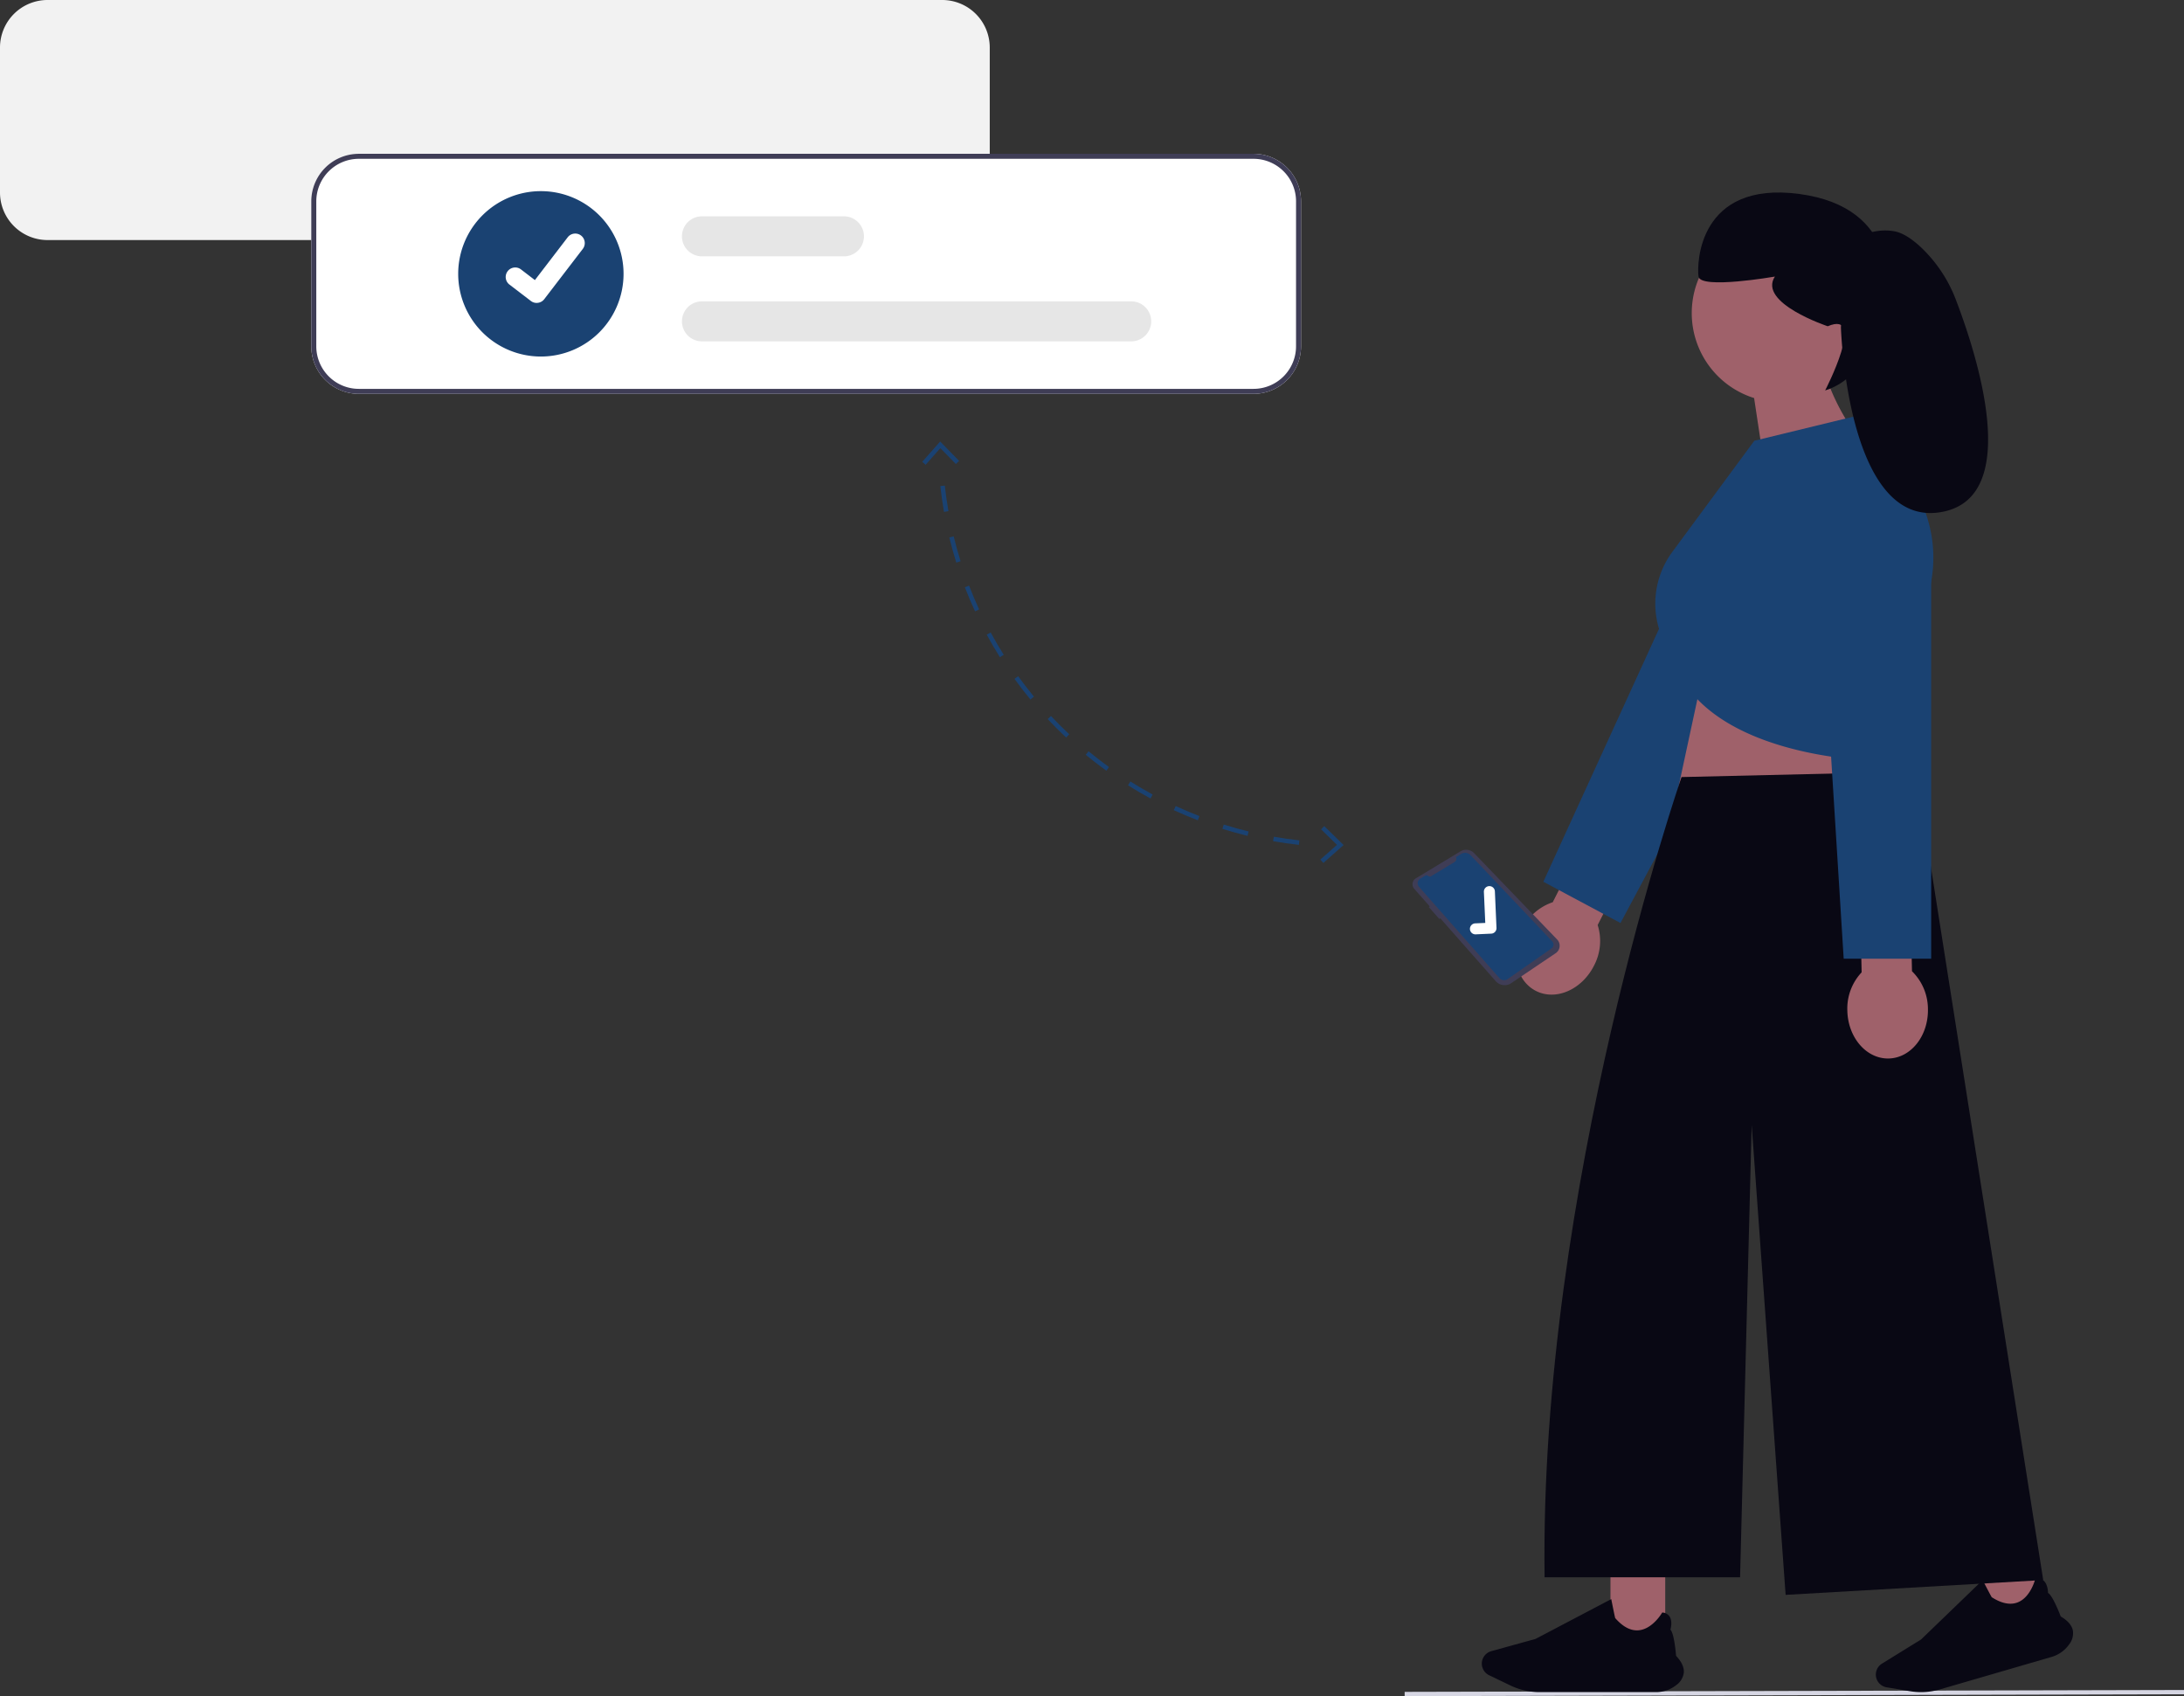<svg xmlns="http://www.w3.org/2000/svg" width="800.277" height="621.381" viewBox="0 0 800.277 621.381" xmlns:xlink="http://www.w3.org/1999/xlink" role="img" artist="Katerina Limpitsouni" source="https://undraw.co/"><rect x="0" y="0" width="800.277" height="621.381" fill="#333333" stroke="none"/><g transform="translate(-577 -242)"><g transform="translate(577 242)"><g transform="translate(514.703 70.527)"><path d="M0,1.5,285.573.815l0-1.565L0-.065Z" transform="translate(0.002 549.354)" fill="#d6d6e3"/><path d="M166.771,333.062l14.308-28.2,16.463,8.354-14.308,28.2a19.377,19.377,0,0,1-1.36,14.919c-4.46,8.789-13.972,12.922-21.246,9.231s-9.555-13.808-5.095-22.6a19.378,19.378,0,0,1,11.238-9.906Z" transform="translate(-112.508 -73.057)" fill="#9f616a"/><path d="M190.229,210.484l-72.285,135.1L89.68,330.466,153,192.033" transform="translate(-38.858 -77.965)" fill="#1A4272"/><path d="M83.817,240.057l-19.7,91.5,85.864,3s-11.249-63.548-7.256-74.531L83.817,240.057Z" transform="translate(28.068 -75.876)" fill="#9f616a"/><rect width="20.065" height="26.446" transform="translate(75.417 504.69)" fill="#9f616a"/><path d="M207.97,608.036a6.562,6.562,0,0,0,2.753-4.611c.127-1.911-.829-3.961-2.841-6.093-.048-.614-.673-8.216-2.064-9.578.117-.407.825-3.1-.336-4.857a3.378,3.378,0,0,0-2.622-1.43l-.052-.005-.026.045c-.034.059-3.419,5.941-8.513,6.457-2.92.3-5.843-1.206-8.689-4.466-.1-.241-.906-4.212-1.425-6.84l-.021-.105-27.751,14.587-16.221,4.489a4.722,4.722,0,0,0-.786,8.807l7.863,3.78a24.6,24.6,0,0,0,10.594,2.414h42.651a11.911,11.911,0,0,0,7.487-2.592Z" transform="translate(-108.427 -61.241)" fill="#090814"/><rect width="20.065" height="26.446" transform="translate(208.549 498.23) rotate(-16.22)" fill="#9f616a"/><path d="M70.816,593.479a6.562,6.562,0,0,0,1.356-5.2c-.412-1.87-1.9-3.572-4.43-5.057-.218-.576-2.941-7.7-4.657-8.62,0-.423-.075-3.212-1.68-4.57a3.378,3.378,0,0,0-2.917-.64l-.051.009-.012.051c-.016.066-1.624,6.659-6.37,8.578-2.721,1.1-5.948.474-9.591-1.861-.165-.2-2.047-3.791-3.279-6.17l-.049-.1L16.562,591.664,2.24,600.505a4.722,4.722,0,0,0,1.7,8.676l8.606,1.433a24.6,24.6,0,0,0,10.847-.641l40.953-11.914a11.911,11.911,0,0,0,6.465-4.58Z" transform="translate(172.661 -61.556)" fill="#090814"/><path d="M146.606,286.03l-85.864,2S8.565,438.43,10.562,581.2H82.189l4.253-165.737L98.883,587.637l94.389-5.435Z" transform="translate(40.717 -73.877)" fill="#090814"/><path d="M71.408,126.411A32.62,32.62,0,1,1,122.042,153.6a80.978,80.978,0,0,0,10.671,18.824l-32.147,26.789L94.26,157.541a32.633,32.633,0,0,1-22.852-31.13Z" transform="translate(33.791 -82.238)" fill="#9f616a"/><path d="M85.368,170.249l36.941-8.986,23.679,30.319a48.82,48.82,0,0,1,2.478,36.927l-19.635,58.906s-59.905-1-72.884-35.943l-3.721-7.752a31.9,31.9,0,0,1,3-32.62Z" transform="translate(42.758 -79.303)" fill="#1A4272"/><path d="M56.225,357.84l-.686-31.612,18.457-.4.686,31.612a19.377,19.377,0,0,1,5.839,13.8c.214,9.854-6.224,17.985-14.379,18.162S51.2,381.73,50.99,371.876a19.378,19.378,0,0,1,5.235-14.036Z" transform="translate(111.222 -72.146)" fill="#9f616a"/><path d="M91.382,204.882V358.107H59.328L49.854,206.175" transform="translate(101.547 -77.406)" fill="#1A4272"/><path d="M112.709,131.716s-25.693-8.524-19.359-18.2c0,0-27.269,4.75-27.973,0s0-35.186,36.945-30.26,32.019,35.889,32.019,35.889-2.7,29.931-22.577,36.089C111.763,155.235,127.135,125.559,112.709,131.716Z" transform="translate(42.314 -82.719)" fill="#090814"/><path d="M33.131,100.163s7.587-5.479,16.437-3.793c3.1.59,6.376,2.858,9.33,5.557a51.687,51.687,0,0,1,13.227,19.845C79.862,142.052,96.1,192.78,67.692,199c-35.615,7.8-37.827-67.541-37.827-67.541l3.266-31.294Z" transform="translate(129.989 -82.14)" fill="#090814"/></g><path d="M884.5,364.922H556.642a17.422,17.422,0,0,0-17.406,17.406v53.133a17.422,17.422,0,0,0,17.406,17.406H884.5a17.421,17.421,0,0,0,17.406-17.406V382.328A17.422,17.422,0,0,0,884.5,364.922Z" transform="translate(-539.236 -364.922)" fill="#f2f2f2"/><g transform="translate(516.388 323.772) rotate(-40)"><path d="M2.655,0A2.5,2.5,0,0,0,.217,2.562L.43,11.146,0,11.185l.155,5.83.42-.052.764,30.75a4.336,4.336,0,0,0,3.88,4.2l19.552,2.058a3.282,3.282,0,0,0,3.618-3.486L25.424,6.7A4.061,4.061,0,0,0,22,2.965L3.121.033h0A2.5,2.5,0,0,0,2.654,0Z" fill="#3f3d56"/><path d="M15.762,3.431,5.839,1.89a.822.822,0,0,1-.691-.723h0A.931.931,0,0,0,4.365.348L2.275.023A1.972,1.972,0,0,0,0,2.02L1.075,46.6a2.252,2.252,0,0,0,2.052,2.189l19.538,1.737a1.739,1.739,0,0,0,1.89-1.837L21.918,5.309a2.806,2.806,0,0,0-2.37-2.6l-2.2-.342A1.4,1.4,0,0,1,15.762,3.431Z" transform="translate(2.025 1.127)" fill="#1A4272"/><path d="M6.542,14.661a2,2,0,0,1-1.2-.4l-.021-.016L.788,10.78a2.013,2.013,0,0,1,2.45-3.2l2.934,2.25L13.1.788A2.012,2.012,0,0,1,15.926.415h0l-.043.06.044-.06A2.015,2.015,0,0,1,16.3,3.238L8.145,13.874a2.014,2.014,0,0,1-1.6.785Z" transform="translate(5.948 19.063)" fill="#fff"/></g><g transform="translate(114.065 56.349)"><path d="M749.8,381.458H421.937a17.422,17.422,0,0,0-17.406,17.406V452A17.422,17.422,0,0,0,421.937,469.4H749.8A17.422,17.422,0,0,0,767.2,452V398.863A17.422,17.422,0,0,0,749.8,381.458Z" transform="translate(-404.531 -381.458)" fill="#fff"/><path d="M749.8,381.458H421.937a17.422,17.422,0,0,0-17.406,17.406V452A17.422,17.422,0,0,0,421.937,469.4H749.8A17.422,17.422,0,0,0,767.2,452V398.863A17.422,17.422,0,0,0,749.8,381.458ZM765.369,452A15.6,15.6,0,0,1,749.8,467.57H421.937A15.6,15.6,0,0,1,406.363,452V398.863a15.6,15.6,0,0,1,15.574-15.574H749.8a15.6,15.6,0,0,1,15.574,15.574Z" transform="translate(-404.531 -381.458)" fill="#3f3d56"/><path d="M486.413,455.155a30.295,30.295,0,1,1,30.295-30.295,30.295,30.295,0,0,1-30.295,30.295Z" transform="translate(-402.288 -380.888)" fill="#1A4272"/><path d="M699.4,447.912H541.939a7.329,7.329,0,0,1,0-14.657H699.4a7.329,7.329,0,0,1,0,14.657Z" transform="translate(-398.874 -379.205)" fill="#e6e6e6"/><path d="M594.054,418.063H541.939a7.329,7.329,0,0,1,0-14.657h52.115a7.329,7.329,0,0,1,0,14.658Z" transform="translate(-398.874 -380.503)" fill="#e6e6e6"/><path d="M484.14,434.869a3.465,3.465,0,0,1-2.085-.693l-.037-.028-7.852-6.007a3.489,3.489,0,0,1,4.246-5.538l5.086,3.9,12.018-15.679a3.488,3.488,0,0,1,4.89-.646h0l-.075.1.077-.1a3.492,3.492,0,0,1,.645,4.891L486.919,433.5a3.49,3.49,0,0,1-2.775,1.361Z" transform="translate(-401.562 -380.24)" fill="#fff"/></g><g transform="translate(337.935 161.754)"><path d="M313.285,173.224l-1.642.179c.345,3.157.8,6.341,1.342,9.463l1.627-.285C314.073,179.494,313.626,176.346,313.285,173.224Zm3.256,18.611-1.605.389c.748,3.084,1.606,6.184,2.551,9.212l1.577-.492C318.129,197.949,317.28,194.884,316.541,191.835Zm5.634,18.046-1.541.594c1.141,2.963,2.394,5.928,3.725,8.813l1.5-.692C324.542,215.742,323.3,212.81,322.175,209.88Zm7.921,17.172-1.452.787c1.512,2.789,3.136,5.567,4.828,8.257l1.4-.879c-1.672-2.66-3.279-5.407-4.774-8.165Zm10.062,16.005-1.339.967c1.858,2.573,3.824,5.12,5.844,7.568l1.274-1.051C343.941,248.12,342,245.6,340.159,243.057Zm12.024,14.583-1.2,1.13c2.17,2.313,4.444,4.587,6.76,6.759l1.13-1.2C356.579,262.176,354.329,259.927,352.183,257.64Zm13.783,12.927-1.051,1.274c2.448,2.019,4.994,3.984,7.565,5.84l.967-1.339c-2.543-1.836-5.06-3.78-7.481-5.776Zm15.316,11.059-.879,1.4c2.686,1.689,5.461,3.311,8.248,4.822l.787-1.452c-2.755-1.494-5.5-3.1-8.156-4.769Zm16.6,9-.692,1.5c2.878,1.328,5.838,2.579,8.8,3.719l.594-1.541C403.655,293.178,400.729,291.941,397.883,290.627Zm17.612,6.785L415,298.989c3.027.946,6.126,1.806,9.211,2.555l.39-1.6C421.553,299.2,418.488,298.348,415.495,297.412Zm18.36,4.459-.285,1.627c3.122.547,6.305,1,9.463,1.346l.18-1.642c-3.122-.342-6.271-.79-9.357-1.331Z" transform="translate(-305.015 -157.084)" fill="#1A4272"/><path d="M56.051,210.764l-1.18,1.157L49.178,206.1l-5.393,6.1-1.238-1.1,6.57-7.433Z" transform="translate(-42.547 -203.673)" fill="#1A4272"/><path d="M220.611,27.047l-1.157,1.18,5.823,5.693-6.1,5.393,1.1,1.238,7.433-6.57Z" transform="translate(-73.308 113.842)" fill="#1A4272"/></g></g></g></svg>